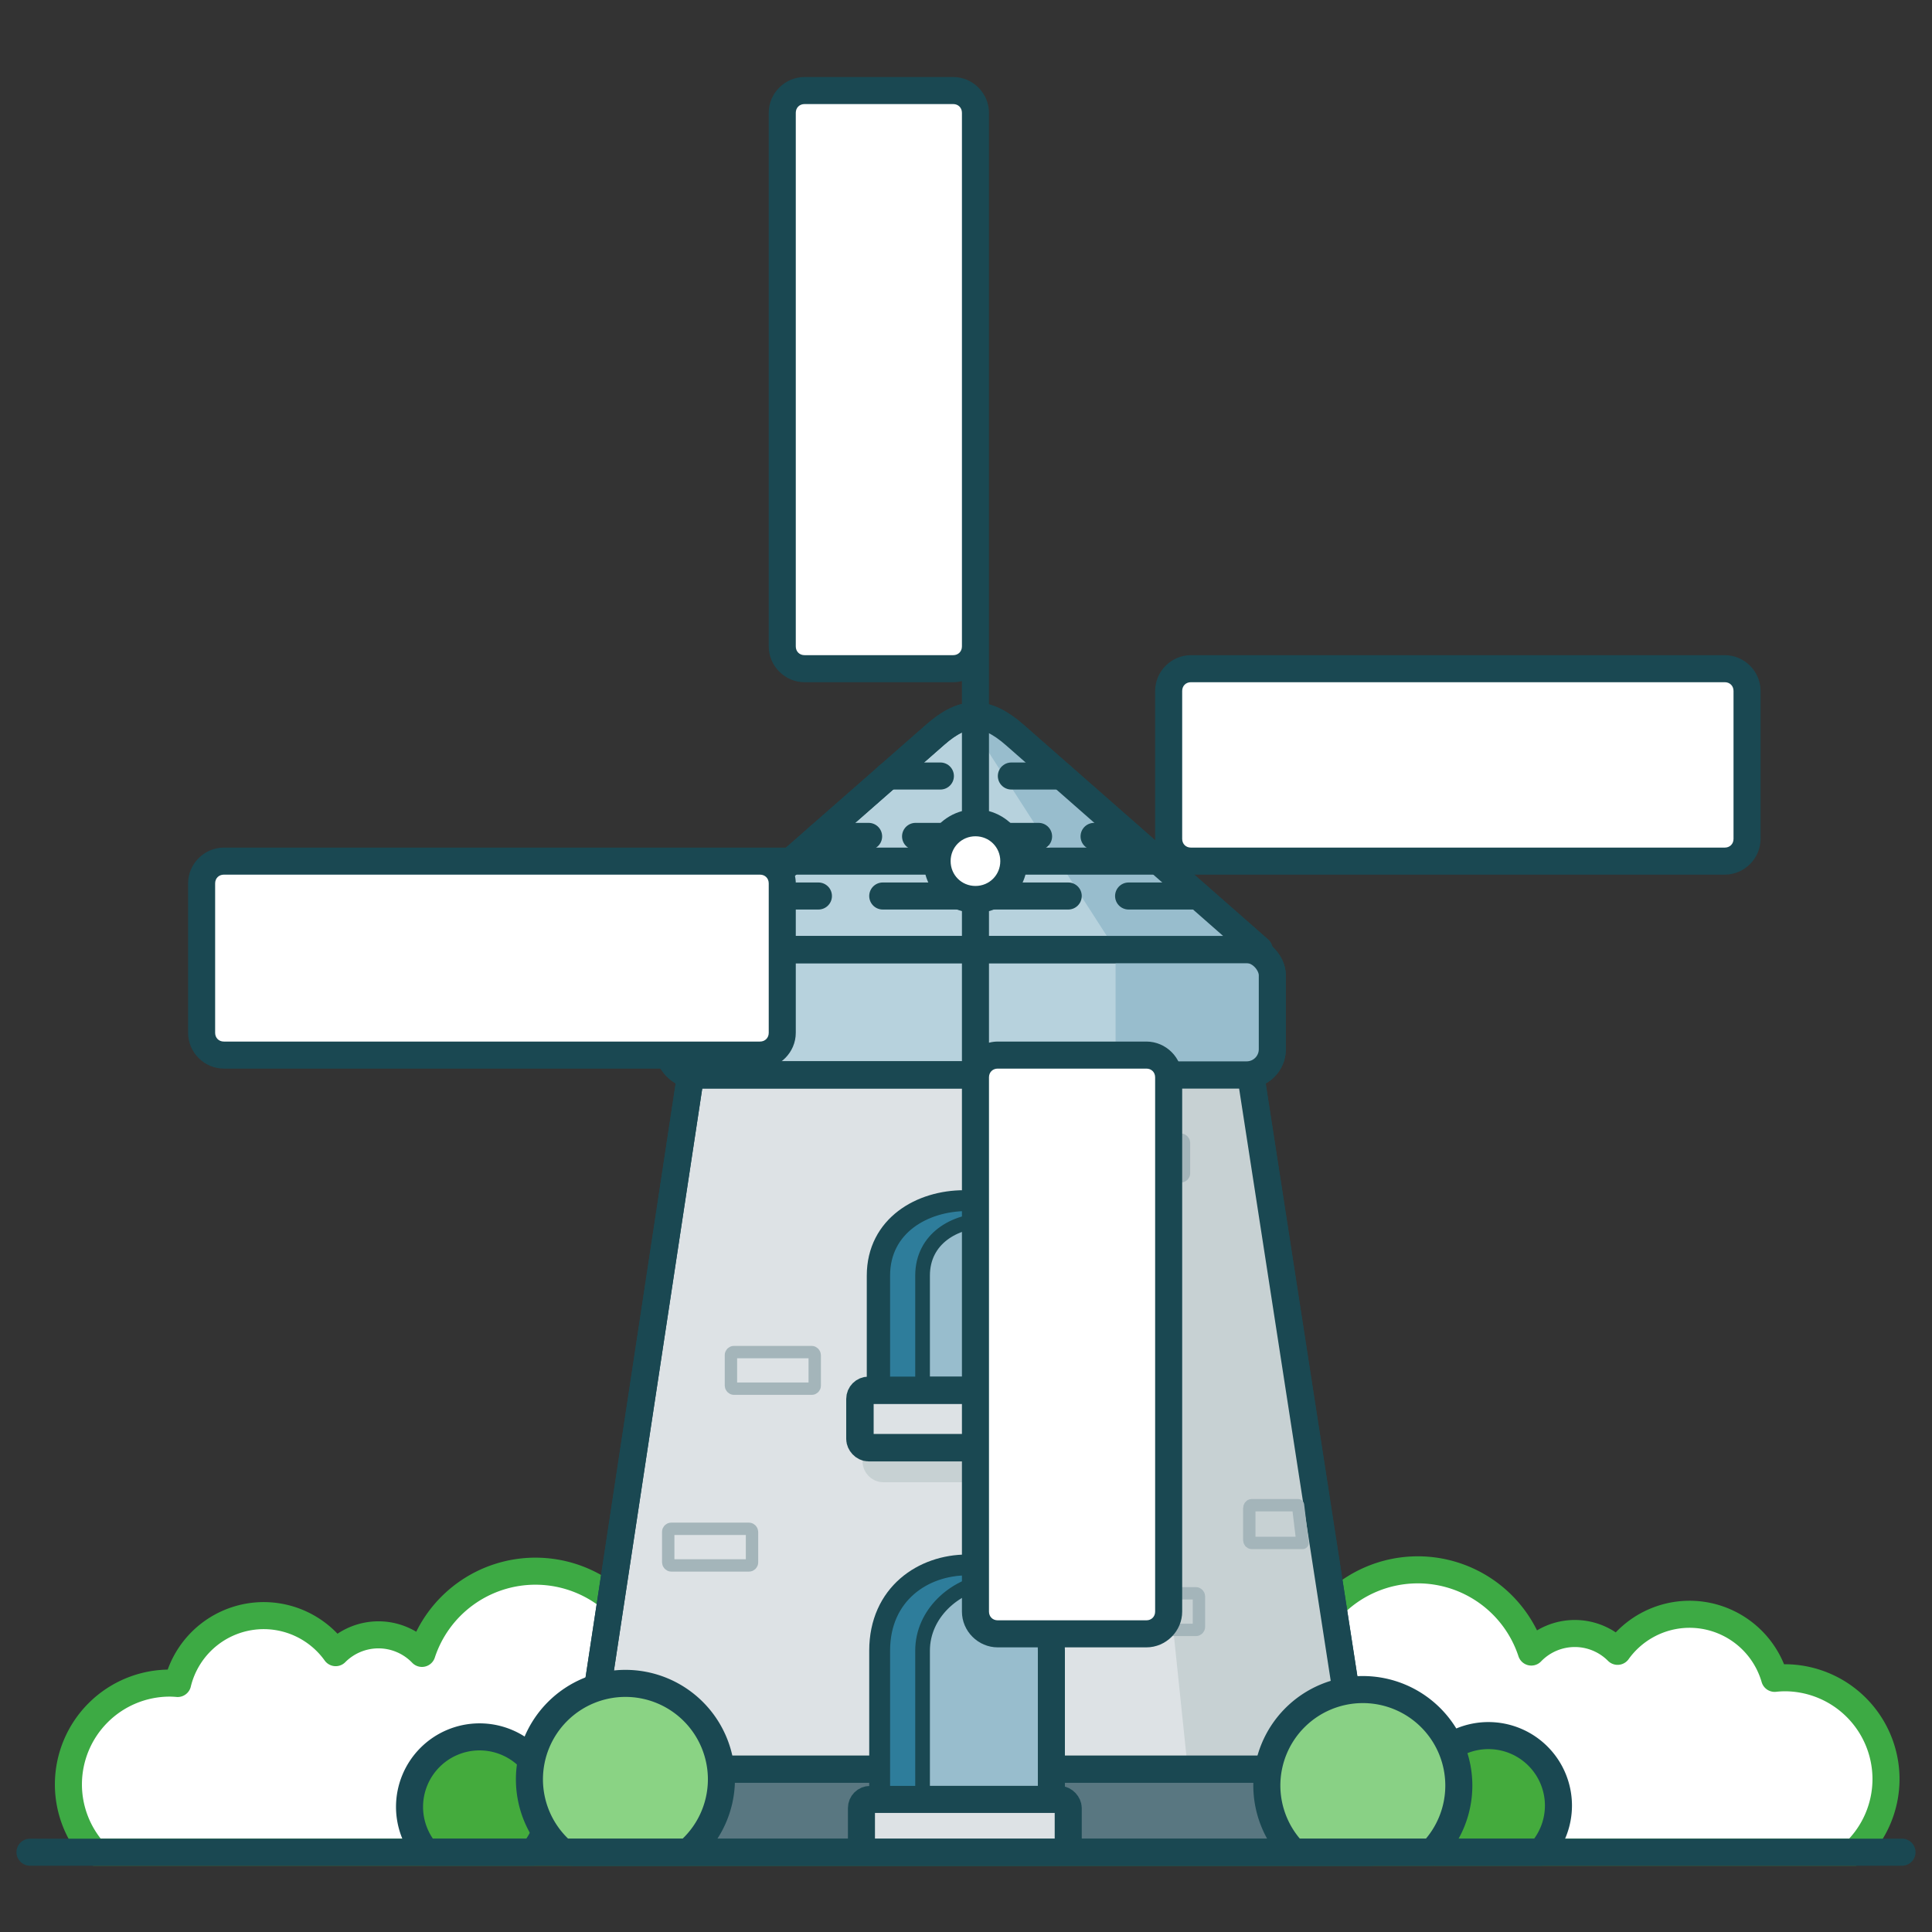 <?xml version="1.0" encoding="utf-8"?>
<svg viewBox="0 0 500 500" xmlns="http://www.w3.org/2000/svg" xmlns:bx="https://boxy-svg.com" id="windmill">
  <rect x="0" y="0" width="500" height="500" fill="#333333" stroke="none"/>
  <g transform="matrix(1, 0, 0, 1, 4487.5, 1329.948)" id="mulino">
    <path id="path4544-9" d="m -4120.562,-923.676 a 30.931,30.931 0 0 0 -30.93,30.932 30.931,30.931 0 0 0 0.047,0.932 l -166.58,0 a 30.931,30.931 0 0 0 0.021,-0.586 30.931,30.931 0 0 0 -30.932,-30.93 30.931,30.931 0 0 0 -29.363,21.277 15.625,15.625 0 0 0 -11.262,-4.801 15.625,15.625 0 0 0 -11.066,4.609 22.945,22.945 0 0 0 -18.621,-9.586 22.945,22.945 0 0 0 -22.279,17.566 26.24,26.24 0 0 0 -2.029,-0.102 26.24,26.24 0 0 0 -26.24,26.24 26.24,26.24 0 0 0 6.744,17.521 l 455.566,0 a 26.24,26.24 0 0 0 8.082,-18.902 26.24,26.24 0 0 0 -26.24,-26.24 26.24,26.24 0 0 0 -2.578,0.152 22.945,22.945 0 0 0 -22.027,-16.582 22.945,22.945 0 0 0 -18.619,9.588 15.625,15.625 0 0 0 -11.068,-4.611 15.625,15.625 0 0 0 -11.262,4.799 30.931,30.931 0 0 0 -29.363,-21.277 z" style="fill:#ffffff;fill-opacity:1;stroke:#3daa44;stroke-width:7;stroke-linecap:round;stroke-linejoin:round;stroke-miterlimit:4;stroke-dasharray:none"/>
    <path id="path4326-8" d="m -4308.765,-1051.773 -30.519,201.172 206.575,0 -36.129,-233.594 -135.009,0 z" style="fill:#dde2e5;fill-opacity:1;fill-rule:evenodd;stroke:#1a4852;stroke-width:7;stroke-linecap:round;stroke-linejoin:round;stroke-miterlimit:4;stroke-dasharray:none;stroke-opacity:1"/>
    <rect x="-4222.93" y="-988.869" width="21.683" height="9.473" ry="0.77" id="rect4457-5-7-8" style="fill:none;fill-opacity:1;stroke:#a4b5ba;stroke-width:3.2;stroke-linecap:round;stroke-linejoin:round;stroke-miterlimit:4;stroke-dasharray:none"/>
    <rect x="-4314.563" y="-1084.194" width="156.337" height="32.422" ry="6.629" id="rect4300-2" style="fill:#b7d2dd;fill-opacity:1;stroke:#1a4852;stroke-width:7;stroke-linecap:round;stroke-linejoin:round;stroke-miterlimit:4;stroke-dasharray:none"/>
    <path id="path4308-9" d="m -4245.421,-1139.845 -63.473,55.651 147.259,0 -63.188,-55.494 c -7.569,-6.647 -13.264,-6.598 -20.599,-0.157 z" style="fill:#b7d2dd;fill-opacity:1;fill-rule:evenodd;stroke:#1a4852;stroke-width:7;stroke-linecap:round;stroke-linejoin:round;stroke-miterlimit:4;stroke-dasharray:none;stroke-opacity:1"/>
    <path id="path4318-5" d="m -4259.677,-970.132 0,-29.687 c 0,-24.805 43.359,-24.805 43.359,0 l 0,29.687 z" style="fill:#98bdcd;fill-opacity:1;fill-rule:evenodd;stroke:#1a4852;stroke-width:7;stroke-linecap:round;stroke-linejoin:round;stroke-miterlimit:4;stroke-dasharray:none;stroke-opacity:1"/>
    <path id="path4630-4" d="m -4180.099,-872.085 44.067,0 -27.792,-179.688 -34.963,0 18.688,179.688" style="fill:#c7d1d3;fill-opacity:1;fill-rule:evenodd"/>
    <path id="path4328-6" d="m -4336.025,-872.085 199.993,0 3.323,21.484 -206.575,0 z" style="fill:#597781;fill-opacity:1;fill-rule:evenodd;stroke:#1a4852;stroke-width:7;stroke-linecap:round;stroke-linejoin:round;stroke-miterlimit:4;stroke-dasharray:none;stroke-opacity:1"/>
    <path id="path4628-6" d="m -4308.765,-1051.773 -27.26,179.688 199.993,0 -27.792,-179.688 -144.942,0" style="fill:none;fill-rule:evenodd;stroke:#1a4852;stroke-width:7;stroke-linecap:round;stroke-linejoin:round;stroke-miterlimit:4;stroke-dasharray:none;stroke-opacity:1"/>
    <path id="path4346-7" d="m -4259.045,-864.256 0,-38.493 c 0,-28.516 43.642,-28.516 43.642,0 l 0,38.493 z" style="fill:#98bdcd;fill-opacity:1;fill-rule:evenodd;stroke:#1a4852;stroke-width:7;stroke-linecap:round;stroke-linejoin:round;stroke-miterlimit:4;stroke-dasharray:none;stroke-opacity:1"/>
    <path id="path4380-8" d="m -4259.045,-864.256 10.305,0 0,-38.493 c 0,-19.319 33.337,-28.516 33.337,0 0,-28.516 -43.642,-28.516 -43.642,0 l 0,38.493" style="fill:#2e7d9b;fill-opacity:1;fill-rule:evenodd;stroke:#1a4852;stroke-width:3.8;stroke-linecap:butt;stroke-linejoin:round;stroke-miterlimit:4;stroke-dasharray:none;stroke-opacity:1"/>
    <rect x="-4264.56" y="-864.256" width="53.516" height="13.656" ry="2.235" id="rect4340-9" style="fill:#dde2e5;fill-opacity:1;stroke:#1a4852;stroke-width:7;stroke-linecap:round;stroke-linejoin:round;stroke-miterlimit:4;stroke-dasharray:none"/>
    <path id="path4382-2-7" d="m -4363.388,-880.445 a 18.125,18.125 0 0 0 -18.125,18.125 18.125,18.125 0 0 0 4.324,11.719 l 27.625,0 a 18.125,18.125 0 0 0 4.301,-11.719 18.125,18.125 0 0 0 -18.125,-18.125 z" style="fill:#44ab3d;fill-opacity:1;stroke:#1a4852;stroke-width:7;stroke-linecap:round;stroke-linejoin:round;stroke-miterlimit:4;stroke-dasharray:none"/>
    <path id="path4382-22" d="m -4325.64,-894.289 a 24.843,24.843 0 0 0 -24.844,24.844 24.843,24.843 0 0 0 8.67,18.844 l 32.32,0 a 24.843,24.843 0 0 0 8.697,-18.844 24.843,24.843 0 0 0 -24.844,-24.844 z" style="fill:#8ad384;fill-opacity:1;stroke:#1a4852;stroke-width:7;stroke-linecap:round;stroke-linejoin:round;stroke-miterlimit:4;stroke-dasharray:none"/>
    <path id="path4382-2-5-2" d="m -4102.3,-880.779 a 18.125,18.125 0 0 0 -18.127,18.125 18.125,18.125 0 0 0 4.615,12.053 l 27.02,0 a 18.125,18.125 0 0 0 4.617,-12.053 18.125,18.125 0 0 0 -18.125,-18.125 z" style="fill:#44ab3d;fill-opacity:1;stroke:#1a4852;stroke-width:7;stroke-linecap:round;stroke-linejoin:round;stroke-miterlimit:4;stroke-dasharray:none"/>
    <path id="path4382-8-0" d="m -4134.8,-892.689 a 24.843,24.843 0 0 0 -24.844,24.842 24.843,24.843 0 0 0 6.998,17.246 l 35.721,0 a 24.843,24.843 0 0 0 6.967,-17.246 24.843,24.843 0 0 0 -24.842,-24.842 z" style="fill:#89d185;fill-opacity:1;stroke:#1a4852;stroke-width:7;stroke-linecap:round;stroke-linejoin:round;stroke-miterlimit:4;stroke-dasharray:none"/>
    <path id="path4417-6" d="m -4479.739,-850.601 484.479,0" style="fill:none;fill-rule:evenodd;stroke:#1a4852;stroke-width:7;stroke-linecap:round;stroke-linejoin:round;stroke-miterlimit:4;stroke-dasharray:none;stroke-opacity:1"/>
    <rect x="-4314.563" y="-934.292" width="21.683" height="9.473" ry="0.77" id="rect4457-59" style="fill:none;fill-opacity:1;stroke:#a4b5ba;stroke-width:3.2;stroke-linecap:round;stroke-linejoin:round;stroke-miterlimit:4;stroke-dasharray:none"/>
    <rect x="-4298.336" y="-980.03" width="21.683" height="9.473" ry="0.77" id="rect4457-5-5" style="fill:none;fill-opacity:1;stroke:#a4b5ba;stroke-width:3.2;stroke-linecap:round;stroke-linejoin:round;stroke-miterlimit:4;stroke-dasharray:none"/>
    <rect x="-4202.767" y="-1034.997" width="21.683" height="9.473" ry="0.77" id="rect4457-5-0-1" style="fill:none;fill-opacity:1;stroke:#a4b5ba;stroke-width:3.2;stroke-linecap:round;stroke-linejoin:round;stroke-miterlimit:4;stroke-dasharray:none"/>
    <path id="rect4457-5-6-2" d="m -4150.397,-930.637 -1.174,-9.764 -11.998,0 c -0.342,0 -0.617,0.354 -0.617,0.793 l 0,8.178 c 0,0.44 0.275,0.793 0.617,0.793 l 13.171,0 z" style="fill:none;fill-opacity:1;stroke:#a4b5ba;stroke-width:3.2;stroke-linecap:round;stroke-linejoin:round;stroke-miterlimit:4;stroke-dasharray:none"/>
    <rect x="-4198.899" y="-917.606" width="21.683" height="9.473" ry="0.77" id="rect4457-5-4-6" style="fill:none;fill-opacity:1;stroke:#a4b5ba;stroke-width:3.2;stroke-linecap:round;stroke-linejoin:round;stroke-miterlimit:4;stroke-dasharray:none"/>
    <path id="path4528-3" d="m -4293.104,-1098.062 17.411,0" style="fill:none;fill-rule:evenodd;stroke:#1a4852;stroke-width:7;stroke-linecap:round;stroke-linejoin:round;stroke-miterlimit:4;stroke-dasharray:none;stroke-opacity:1"/>
    <path id="path4657-7" d="m -4198.786,-1084.194 -39.739,-61.8 6.526,0 70.366,61.8 -37.152,0" style="fill:#98bdcd;fill-opacity:1;fill-rule:evenodd;stroke:none;stroke-width:1px;stroke-linecap:butt;stroke-linejoin:miter;stroke-opacity:1"/>
    <path id="path4530-4" d="m -4259.045,-1098.062 48.001,0" style="fill:none;fill-rule:evenodd;stroke:#1a4852;stroke-width:7;stroke-linecap:round;stroke-linejoin:round;stroke-miterlimit:4;stroke-dasharray:none;stroke-opacity:1"/>
    <path id="path4532-7" d="m -4195.419,-1098.062 17.995,0" style="fill:none;fill-rule:evenodd;stroke:#1a4852;stroke-width:7;stroke-linecap:round;stroke-linejoin:round;stroke-miterlimit:4;stroke-dasharray:none;stroke-opacity:1"/>
    <path id="path4534-0" d="m -4194.992,-1113.491 -9.362,0" style="fill:none;fill-rule:evenodd;stroke:#1a4852;stroke-width:7;stroke-linecap:round;stroke-linejoin:round;stroke-miterlimit:4;stroke-dasharray:none;stroke-opacity:1"/>
    <path id="path4536-2" d="m -4218.717,-1113.491 -31.834,0" style="fill:none;fill-rule:evenodd;stroke:#1a4852;stroke-width:7;stroke-linecap:round;stroke-linejoin:round;stroke-miterlimit:4;stroke-dasharray:none;stroke-opacity:1"/>
    <path id="path4538-5" d="m -4262.704,-1113.491 -12.831,0" style="fill:none;fill-rule:evenodd;stroke:#1a4852;stroke-width:7;stroke-linecap:round;stroke-linejoin:round;stroke-miterlimit:4;stroke-dasharray:none;stroke-opacity:1"/>
    <path id="path4540-9" d="m -4257.744,-1129.116 13.615,0" style="fill:none;fill-rule:evenodd;stroke:#1a4852;stroke-width:7;stroke-linecap:round;stroke-linejoin:round;stroke-miterlimit:4;stroke-dasharray:none;stroke-opacity:1"/>
    <path id="path4542-5" d="m -4225.761,-1129.116 12.978,0" style="fill:none;fill-rule:evenodd;stroke:#1a4852;stroke-width:7;stroke-linecap:round;stroke-linejoin:round;stroke-miterlimit:4;stroke-dasharray:none;stroke-opacity:1"/>
    <path id="path4624-3" d="m -4259.045,-955.288 10.305,0 0,-44.531 c 0,-19.123 33.337,-19.042 33.337,0 0,-24.805 -43.642,-24.805 -43.642,0 z" style="fill:#2e7d9b;fill-opacity:1;fill-rule:evenodd;stroke:#1a4852;stroke-width:3.8;stroke-linecap:butt;stroke-linejoin:miter;stroke-miterlimit:4;stroke-dasharray:none;stroke-opacity:1"/>
    <rect x="-4260.787" y="-962.018" width="44.526" height="12.173" ry="1.832" id="rect4312-5-3" style="fill:#c7d1d3;fill-opacity:1;stroke:#c7d1d3;stroke-width:7;stroke-linecap:round;stroke-linejoin:round;stroke-miterlimit:4;stroke-dasharray:none"/>
    <rect x="-4264.95" y="-970.132" width="54.297" height="14.844" ry="2.235" id="rect4312-1" style="fill:#dde2e5;fill-opacity:1;stroke:#1a4852;stroke-width:7.1;stroke-linecap:round;stroke-linejoin:round;stroke-miterlimit:4;stroke-dasharray:none"/>
    <path id="path4649-5" d="m -4198.786,-1084.194 0,32.422 34.963,0 5.597,-4.688 0,-24.741 -3.408,-2.993 -37.152,0" style="fill:#98bdcd;fill-opacity:1;fill-rule:evenodd;stroke:none;stroke-width:1px;stroke-linecap:butt;stroke-linejoin:miter;stroke-opacity:1"/>
    <rect x="-4314.563" y="-1084.194" width="156.337" height="32.422" ry="6.629" style="fill:none;fill-opacity:1;stroke:#1a4852;stroke-width:7;stroke-linecap:round;stroke-linejoin:round;stroke-miterlimit:4;stroke-dasharray:none" id="rect4651-2"/>
    <path style="fill:none;fill-opacity:1;fill-rule:evenodd;stroke:#1a4852;stroke-width:7;stroke-linecap:round;stroke-linejoin:round;stroke-miterlimit:4;stroke-dasharray:none;stroke-opacity:1" d="m -4245.421,-1139.845 -63.473,55.651 147.259,0 -63.188,-55.494 c -7.569,-6.647 -13.264,-6.598 -20.599,-0.157 z" id="path4655-9"/>
  </g>
  <g id="pale-rotate">
    <rect x="53.052" y="225.288" width="147.701" height="47.878" style="fill: rgb(255, 255, 255);"/>
    <rect x="203.363" y="23.814" width="48.112" height="147.857" style="fill: rgb(255, 255, 255);"/>
    <rect x="305.35" y="172.797" width="146.684" height="48.503" style="fill: rgb(255, 255, 255);"/>
    <rect x="252.747" y="274.838" width="48.895" height="146.684" style="fill: rgb(255, 255, 255);"/>
    <ellipse style="fill: rgb(255, 255, 255);" transform="matrix(-0.687, 0.727, -0.727, -0.687, 586.22, 63.885)" cx="344.493" cy="134.171" rx="11.223" ry="11.223"/>
    <path id="path4195" d="M 208.212 19.932 C 203.14 19.932 198.948 24.124 198.948 29.196 L 198.948 167.291 C 198.948 172.363 203.14 176.555 208.212 176.555 L 246.684 176.555 C 247.465 176.555 248.221 176.445 248.948 176.258 L 248.948 209.914 C 244.373 211.164 240.754 214.783 239.505 219.358 L 196.684 219.358 L 57.94 219.358 C 52.869 219.358 48.677 223.55 48.677 228.621 L 48.677 267.291 C 48.677 272.363 52.869 276.555 57.94 276.555 L 196.684 276.555 C 201.756 276.555 205.948 272.363 205.948 267.291 L 205.948 228.621 C 205.948 227.84 205.838 227.085 205.651 226.358 L 239.505 226.358 C 240.754 230.933 244.373 234.551 248.948 235.801 L 248.948 407.166 L 248.948 417.072 C 248.948 422.144 253.14 426.336 258.212 426.336 L 296.684 426.336 C 301.756 426.336 305.948 422.144 305.948 417.072 L 305.948 278.819 C 305.948 273.747 301.756 269.555 296.684 269.555 L 258.212 269.555 C 257.431 269.555 256.675 269.665 255.948 269.852 L 255.948 235.801 C 260.523 234.551 264.142 230.933 265.391 226.358 L 443.692 226.358 L 446.37 226.358 C 451.441 226.358 455.634 222.165 455.634 217.094 L 455.634 178.819 C 455.634 173.747 451.441 169.555 446.37 169.555 L 308.212 169.555 C 303.14 169.555 298.948 173.747 298.948 178.819 L 298.948 217.094 C 298.948 217.875 299.058 218.631 299.245 219.358 L 265.391 219.358 C 264.142 214.783 260.523 211.164 255.948 209.914 L 255.948 167.291 L 255.948 46.133 L 255.948 29.196 C 255.948 24.124 251.756 19.932 246.684 19.932 L 208.212 19.932 Z M 208.212 26.932 L 246.684 26.932 C 247.999 26.932 248.948 27.881 248.948 29.196 L 248.948 46.133 L 248.948 167.291 C 248.948 168.606 247.999 169.555 246.684 169.555 L 208.212 169.555 C 206.897 169.555 205.948 168.606 205.948 167.291 L 205.948 29.196 C 205.948 27.881 206.897 26.932 208.212 26.932 Z M 308.212 176.555 L 446.37 176.555 C 447.684 176.555 448.634 177.504 448.634 178.819 L 448.634 217.094 C 448.634 218.409 447.684 219.358 446.37 219.358 L 443.692 219.358 L 308.212 219.358 C 306.897 219.358 305.948 218.409 305.948 217.094 L 305.948 178.819 C 305.948 177.504 306.897 176.555 308.212 176.555 Z M 252.448 216.43 C 256.039 216.43 258.876 219.266 258.876 222.858 C 258.876 226.449 256.039 229.285 252.448 229.285 C 248.857 229.285 246.02 226.449 246.02 222.858 C 246.02 219.266 248.857 216.43 252.448 216.43 Z M 57.94 226.358 L 196.684 226.358 C 197.999 226.358 198.948 227.307 198.948 228.621 L 198.948 267.291 C 198.948 268.606 197.999 269.555 196.684 269.555 L 57.94 269.555 C 56.626 269.555 55.677 268.606 55.677 267.291 L 55.677 228.621 C 55.677 227.307 56.626 226.358 57.94 226.358 Z M 258.212 276.555 L 296.684 276.555 C 297.999 276.555 298.948 277.504 298.948 278.819 L 298.948 417.072 C 298.948 418.387 297.999 419.336 296.684 419.336 L 258.212 419.336 C 256.897 419.336 255.948 418.387 255.948 417.072 L 255.948 278.819 C 255.948 277.504 256.897 276.555 258.212 276.555 Z" style="color:#000000;font-style:normal;font-variant:normal;font-weight:normal;font-stretch:normal;font-size:medium;line-height:normal;font-family:sans-serif;text-indent:0;text-align:start;text-decoration:none;text-decoration-line:none;text-decoration-style:solid;text-decoration-color:#000000;letter-spacing:normal;word-spacing:normal;text-transform:none;direction:ltr;block-progression:tb;writing-mode:lr-tb;baseline-shift:baseline;text-anchor:start;white-space:normal;clip-rule:nonzero;display:inline;overflow:visible;visibility:visible;opacity:1;isolation:auto;mix-blend-mode:normal;color-interpolation:sRGB;color-interpolation-filters:linearRGB;solid-color:#000000;solid-opacity:1;fill:#1a4852;fill-opacity:1;fill-rule:evenodd;stroke:none;stroke-width:7;stroke-linecap:round;stroke-linejoin:round;stroke-miterlimit:4;stroke-dasharray:none;stroke-dashoffset:0;stroke-opacity:1;color-rendering:auto;image-rendering:auto;shape-rendering:auto;text-rendering:auto;enable-background:accumulate" bx:origin="0.5 0.5"/>
  </g>
</svg>
